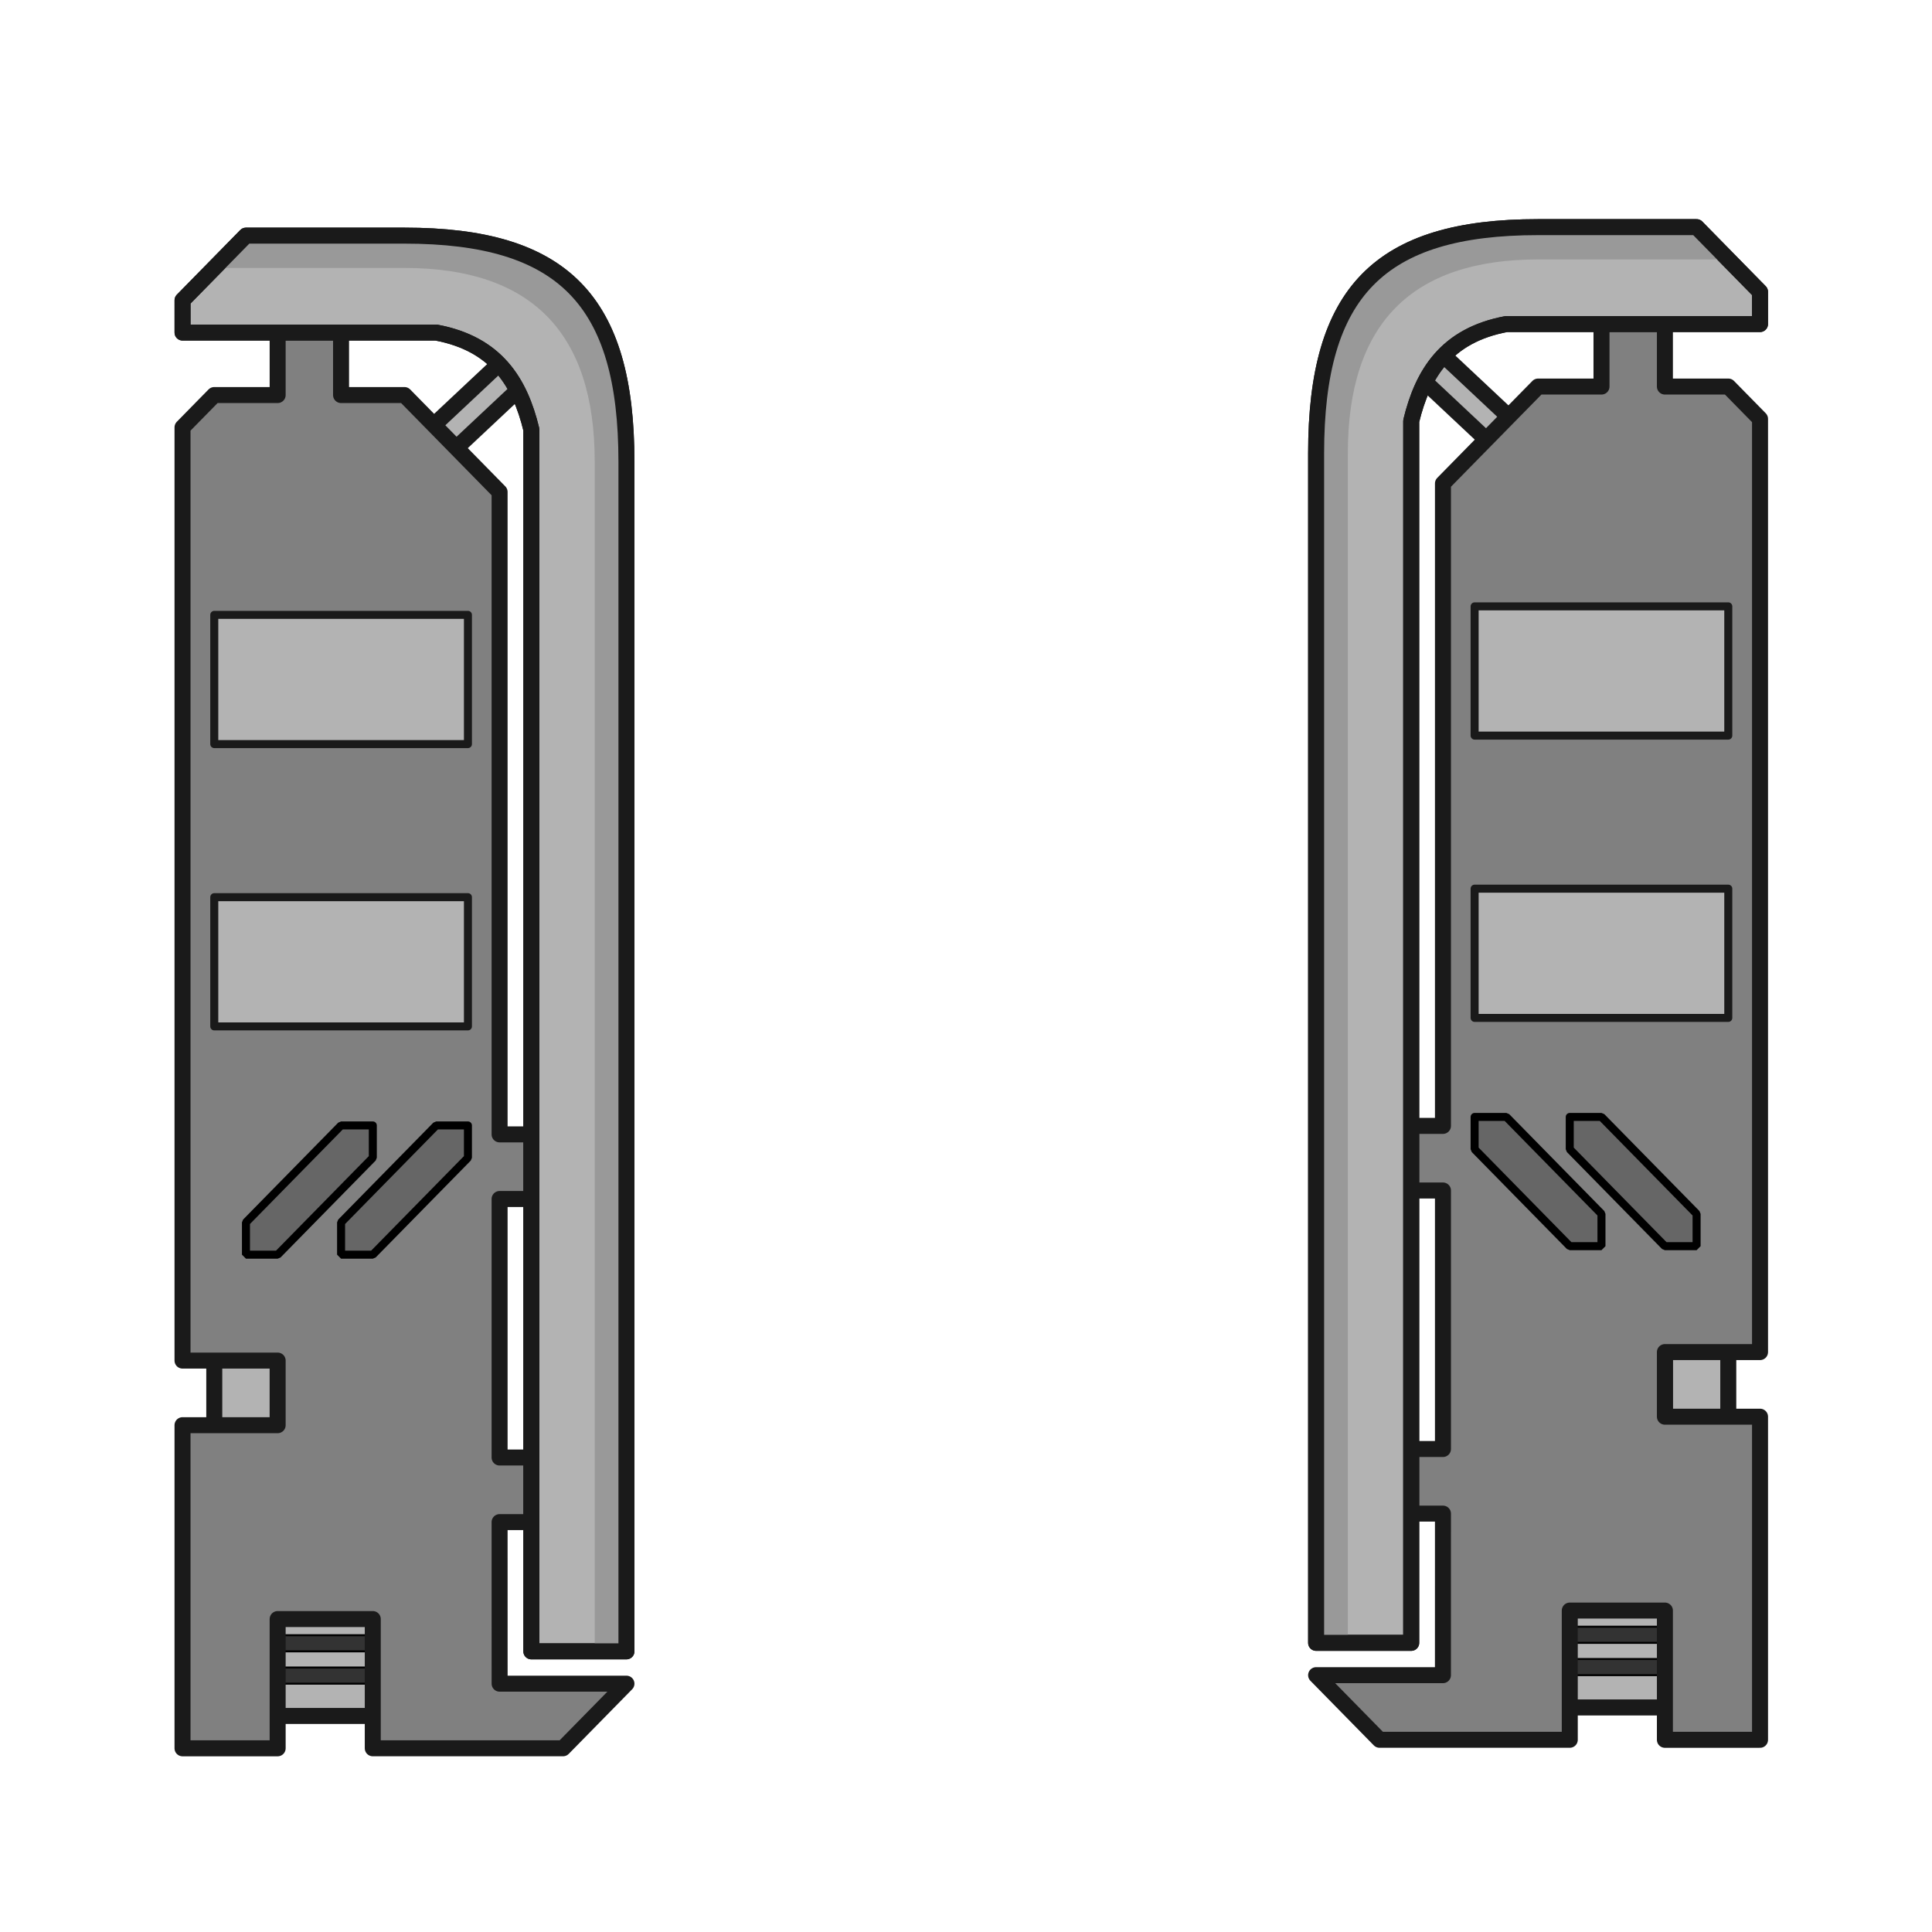 <?xml version="1.0" encoding="UTF-8" standalone="no"?>
<svg
   width="256"
   height="256"
   viewBox="0 0 67.733 67.733"
   version="1.1"
   id="svg8"
   inkscape:version="1.1.2 (0a00cf5339, 2022-02-04)"
   sodipodi:docname="fuel_scoop.svg"
   xmlns:inkscape="http://www.inkscape.org/namespaces/inkscape"
   xmlns:sodipodi="http://sodipodi.sourceforge.net/DTD/sodipodi-0.dtd"
   xmlns="http://www.w3.org/2000/svg"
   xmlns:svg="http://www.w3.org/2000/svg"
   xmlns:rdf="http://www.w3.org/1999/02/22-rdf-syntax-ns#"
   xmlns:cc="http://creativecommons.org/ns#"
   xmlns:dc="http://purl.org/dc/elements/1.1/">
  <defs
     id="defs2">
    <filter
       inkscape:label="Metallized Paint"
       inkscape:menu="Materials"
       inkscape:menu-tooltip="Metallized effect with a soft lighting, slightly translucent at the edges"
       style="color-interpolation-filters:sRGB"
       id="filter4673">
      <feGaussianBlur
         stdDeviation="1"
         result="result1"
         id="feGaussianBlur4647" />
      <feComposite
         in="result1"
         in2="result1"
         result="result4"
         operator="in"
         id="feComposite4649" />
      <feBlend
         in="result1"
         mode="screen"
         result="result5"
         in2="result4"
         id="feBlend4651" />
      <feGaussianBlur
         stdDeviation="8"
         result="result6"
         in="result5"
         id="feGaussianBlur4653" />
      <feComposite
         operator="atop"
         in="result6"
         in2="result5"
         result="result8"
         id="feComposite4655" />
      <feComposite
         operator="in"
         result="fbSourceGraphic"
         in="result6"
         in2="result8"
         id="feComposite4657" />
      <feGaussianBlur
         result="result0"
         in="fbSourceGraphic"
         stdDeviation="2.5"
         id="feGaussianBlur4659" />
      <feSpecularLighting
         specularExponent="45"
         specularConstant="1.5"
         surfaceScale="1"
         lighting-color="#ffffff"
         result="result1"
         in="result0"
         id="feSpecularLighting4663">
        <fePointLight
           z="21000"
           y="-9000"
           x="-6000"
           id="fePointLight4661" />
      </feSpecularLighting>
      <feComposite
         operator="in"
         result="result2"
         in="result1"
         in2="fbSourceGraphic"
         id="feComposite4665" />
      <feComposite
         k3="1"
         k2="1"
         operator="arithmetic"
         result="result4"
         in="fbSourceGraphic"
         in2="result2"
         id="feComposite4667"
         k1="0"
         k4="0" />
      <feComposite
         operator="in"
         in2="result4"
         result="result91"
         id="feComposite4669" />
      <feBlend
         mode="multiply"
         in2="result91"
         id="feBlend4671" />
    </filter>
    <filter
       inkscape:label="Metallized Paint"
       inkscape:menu="Materials"
       inkscape:menu-tooltip="Metallized effect with a soft lighting, slightly translucent at the edges"
       style="color-interpolation-filters:sRGB"
       id="filter4673-3">
      <feGaussianBlur
         stdDeviation="1"
         result="result1"
         id="feGaussianBlur4647-5" />
      <feComposite
         in="result1"
         in2="result1"
         result="result4"
         operator="in"
         id="feComposite4649-6" />
      <feBlend
         in="result1"
         mode="screen"
         result="result5"
         in2="result4"
         id="feBlend4651-2" />
      <feGaussianBlur
         stdDeviation="8"
         result="result6"
         in="result5"
         id="feGaussianBlur4653-9" />
      <feComposite
         operator="atop"
         in="result6"
         in2="result5"
         result="result8"
         id="feComposite4655-1" />
      <feComposite
         operator="in"
         result="fbSourceGraphic"
         in="result6"
         in2="result8"
         id="feComposite4657-2" />
      <feGaussianBlur
         result="result0"
         in="fbSourceGraphic"
         stdDeviation="2.5"
         id="feGaussianBlur4659-7" />
      <feSpecularLighting
         specularExponent="45"
         specularConstant="1.5"
         surfaceScale="1"
         lighting-color="#ffffff"
         result="result1"
         in="result0"
         id="feSpecularLighting4663-0">
        <fePointLight
           z="21000"
           y="-9000"
           x="-6000"
           id="fePointLight4661-9" />
      </feSpecularLighting>
      <feComposite
         operator="in"
         result="result2"
         in="result1"
         in2="fbSourceGraphic"
         id="feComposite4665-3" />
      <feComposite
         k3="1"
         k2="1"
         operator="arithmetic"
         result="result4"
         in="fbSourceGraphic"
         in2="result2"
         id="feComposite4667-6"
         k1="0"
         k4="0" />
      <feComposite
         operator="in"
         in2="result4"
         result="result91"
         id="feComposite4669-0" />
      <feBlend
         mode="multiply"
         in2="result91"
         id="feBlend4671-6" />
    </filter>
  </defs>
  <sodipodi:namedview
     id="base"
     pagecolor="#ffffff"
     bordercolor="#666666"
     borderopacity="1.0"
     inkscape:pageopacity="0"
     inkscape:pageshadow="2"
     inkscape:zoom="1.979899"
     inkscape:cx="146.21958"
     inkscape:cy="107.58125"
     inkscape:document-units="px"
     inkscape:current-layer="layer1"
     inkscape:document-rotation="0"
     showgrid="true"
     units="px"
     inkscape:window-width="1487"
     inkscape:window-height="877"
     inkscape:window-x="2230"
     inkscape:window-y="665"
     inkscape:window-maximized="0"
     inkscape:snap-grids="true"
     inkscape:pagecheckerboard="0"
     width="256px">
    <inkscape:grid
       type="xygrid"
       id="grid833"
       units="px"
       empspacing="4"
       spacingy="4.233"
       spacingx="4.233" />
  </sodipodi:namedview>
  <g
     inkscape:label="Desk"
     inkscape:groupmode="layer"
     id="layer1">
    <g
       id="g3911">
      <rect
         style="fill:#b3b3b3;stroke:#1a1a1a;stroke-width:0.561;stroke-linecap:round;stroke-linejoin:round;stroke-miterlimit:4;stroke-dasharray:none"
         id="rect1014"
         width="1.123"
         height="5.607"
         x="-25.535"
         y="45.461"
         rx="1.2009979e-06"
         ry="2.8155762e-07"
         transform="matrix(-0.671,0.742,0.729,0.684,0,0)" />
      <rect
         style="fill:#b3b3b3;stroke:#1a1a1a;stroke-width:0.561;stroke-linecap:round;stroke-linejoin:round;stroke-miterlimit:4;stroke-dasharray:none"
         id="rect1016"
         width="2.223"
         height="5.664"
         x="-60.591"
         y="45.74"
         rx="1.1887483e-06"
         ry="2.8440905e-07"
         transform="scale(-1,1)" />
      <rect
         style="fill:#b3b3b3;stroke:#1a1a1a;stroke-width:0.561;stroke-linecap:round;stroke-linejoin:round;stroke-miterlimit:4;stroke-dasharray:none"
         id="rect1016-2"
         width="3.964"
         height="5.558"
         x="55.897"
         y="53.948"
         rx="1.2112948e-06"
         ry="2.7911526e-07"
         transform="matrix(0,1,1,0,0,0)" />
      <rect
         style="fill:#333333;stroke:#000000;stroke-width:0.07;stroke-linecap:round;stroke-linejoin:bevel;stop-color:#000000"
         id="rect1051"
         width="5.558"
         height="0.566"
         x="53.922"
         y="57.03" />
      <rect
         style="fill:#333333;stroke:#000000;stroke-width:0.07;stroke-linecap:round;stroke-linejoin:bevel;stop-color:#000000"
         id="rect1053"
         width="5.558"
         height="0.566"
         x="53.922"
         y="58.163" />
      <path
         id="rect1007"
         style="fill:#808080;stroke:#1a1a1a;stroke-width:0.561;stroke-linecap:round;stroke-linejoin:round;stroke-miterlimit:4;stroke-dasharray:none"
         d="m 50.587,58.729 h -4.446 l 2.223,2.265 h 6.67 V 56.464 h 3.335 v 4.531 h 3.335 V 49.667 h -3.335 v -2.265 h 3.335 V 44.004 14.685 l -1.112,-1.133 h -2.223 v -2.265 h -2.223 v 2.265 h -2.223 l -3.335,3.398 v 22.522 h -2.223 v 2.265 h 2.223 V 50.8 h -2.223 v 2.265 h 2.223 z"
         sodipodi:nodetypes="cccccccccccccccccccccccccccccc"
         inkscape:connector-curvature="0" />
      <rect
         style="fill:#b3b3b3;stroke:#1a1a1a;stroke-width:0.281;stroke-linecap:round;stroke-linejoin:round"
         id="rect1022"
         width="4.531"
         height="8.893"
         x="-25.789"
         y="-60.591"
         rx="1.2112947e-06"
         ry="2.7911526e-07"
         transform="matrix(0,-1,-1,0,0,0)" />
      <rect
         style="fill:#b3b3b3;stroke:#1a1a1a;stroke-width:0.281;stroke-linecap:round;stroke-linejoin:round"
         id="rect1022-6"
         width="4.531"
         height="8.893"
         x="-35.686"
         y="-60.591"
         rx="1.2112947e-06"
         ry="2.7911526e-07"
         transform="matrix(0,-1,-1,0,0,0)" />
      <path
         id="rect1016-3-3"
         style="fill:#b3b3b3;stroke:#1a1a1a;stroke-width:0.561;stroke-linecap:round;stroke-linejoin:round"
         d="m 53.922,7.963 c -5.558,0 -7.781,2.265 -7.781,7.929 V 17.025 57.596 H 49.475 V 14.759 c 0.402,-1.657 1.225,-3.003 3.335,-3.398 h 8.893 V 10.229 L 59.48,7.963 Z"
         sodipodi:nodetypes="ccccccccccc" />
      <path
         id="rect1016-3-3-4-2"
         style="fill:#999999;stroke:none;stroke-width:0.561;stroke-linecap:round;stroke-linejoin:round"
         d="m 53.922,7.963 c -5.558,0 -7.781,2.265 -7.781,7.929 v 1.133 40.571 h 1.112 V 15.892 c 0,-4.531 2.223,-6.796 6.67,-6.796 h 3.335 3.335 l -1.112,-1.133 z"
         sodipodi:nodetypes="ccccccccccc" />
      <path
         id="rect1016-3-3-4"
         style="fill:none;stroke:#1a1a1a;stroke-width:0.561;stroke-linecap:round;stroke-linejoin:round"
         d="m 53.922,7.963 c -5.558,0 -7.781,2.265 -7.781,7.929 V 17.025 57.596 H 49.475 V 14.759 c 0.402,-1.657 1.225,-3.003 3.335,-3.398 h 8.893 V 10.229 L 59.48,7.963 Z"
         sodipodi:nodetypes="ccccccccccc" />
      <path
         style="fill:#666666;stroke:#000000;stroke-width:0.281;stroke-linecap:round;stroke-linejoin:bevel;stroke-miterlimit:4;stroke-dasharray:none;stop-color:#000000"
         d="m 51.698,39.158 h 1.112 l 3.335,3.398 v 1.133 h -1.112 l -3.335,-3.398 v -1.133"
         id="path9847"
         sodipodi:nodetypes="ccccccc" />
      <path
         style="fill:#666666;stroke:#000000;stroke-width:0.281;stroke-linecap:round;stroke-linejoin:bevel;stroke-miterlimit:4;stroke-dasharray:none;stop-color:#000000"
         d="m 55.033,39.158 1.112,10e-7 3.335,3.398 v 1.133 h -1.112 l -3.335,-3.398 v -1.133"
         id="path9847-0"
         sodipodi:nodetypes="ccccccc" />
    </g>
    <g
       id="g3911-6"
       transform="matrix(-1,0,0,1,68.103,0.298)">
      <rect
         style="fill:#b3b3b3;stroke:#1a1a1a;stroke-width:0.561;stroke-linecap:round;stroke-linejoin:round;stroke-miterlimit:4;stroke-dasharray:none"
         id="rect1014-5"
         width="1.123"
         height="5.607"
         x="-25.535"
         y="45.461"
         rx="1.2009979e-06"
         ry="2.8155762e-07"
         transform="matrix(-0.671,0.742,0.729,0.684,0,0)" />
      <rect
         style="fill:#b3b3b3;stroke:#1a1a1a;stroke-width:0.561;stroke-linecap:round;stroke-linejoin:round;stroke-miterlimit:4;stroke-dasharray:none"
         id="rect1016-6"
         width="2.223"
         height="5.664"
         x="-60.591"
         y="45.74"
         rx="1.1887483e-06"
         ry="2.8440905e-07"
         transform="scale(-1,1)" />
      <rect
         style="fill:#b3b3b3;stroke:#1a1a1a;stroke-width:0.561;stroke-linecap:round;stroke-linejoin:round;stroke-miterlimit:4;stroke-dasharray:none"
         id="rect1016-2-9"
         width="3.964"
         height="5.558"
         x="55.897"
         y="53.948"
         rx="1.2112948e-06"
         ry="2.7911526e-07"
         transform="matrix(0,1,1,0,0,0)" />
      <rect
         style="fill:#333333;stroke:#000000;stroke-width:0.07;stroke-linecap:round;stroke-linejoin:bevel;stop-color:#000000"
         id="rect1051-3"
         width="5.558"
         height="0.566"
         x="53.922"
         y="57.03" />
      <rect
         style="fill:#333333;stroke:#000000;stroke-width:0.07;stroke-linecap:round;stroke-linejoin:bevel;stop-color:#000000"
         id="rect1053-7"
         width="5.558"
         height="0.566"
         x="53.922"
         y="58.163" />
      <path
         id="rect1007-4"
         style="fill:#808080;stroke:#1a1a1a;stroke-width:0.561;stroke-linecap:round;stroke-linejoin:round;stroke-miterlimit:4;stroke-dasharray:none"
         d="m 50.587,58.729 h -4.446 l 2.223,2.265 h 6.67 V 56.464 h 3.335 v 4.531 h 3.335 V 49.667 h -3.335 v -2.265 h 3.335 V 44.004 14.685 l -1.112,-1.133 h -2.223 v -2.265 h -2.223 v 2.265 h -2.223 l -3.335,3.398 v 22.522 h -2.223 v 2.265 h 2.223 V 50.8 h -2.223 v 2.265 h 2.223 z"
         sodipodi:nodetypes="cccccccccccccccccccccccccccccc"
         inkscape:connector-curvature="0" />
      <rect
         style="fill:#b3b3b3;stroke:#1a1a1a;stroke-width:0.281;stroke-linecap:round;stroke-linejoin:round"
         id="rect1022-5"
         width="4.531"
         height="8.893"
         x="-25.789"
         y="-60.591"
         rx="1.2112947e-06"
         ry="2.7911526e-07"
         transform="matrix(0,-1,-1,0,0,0)" />
      <rect
         style="fill:#b3b3b3;stroke:#1a1a1a;stroke-width:0.281;stroke-linecap:round;stroke-linejoin:round"
         id="rect1022-6-2"
         width="4.531"
         height="8.893"
         x="-35.686"
         y="-60.591"
         rx="1.2112947e-06"
         ry="2.7911526e-07"
         transform="matrix(0,-1,-1,0,0,0)" />
      <path
         id="rect1016-3-3-5"
         style="fill:#b3b3b3;stroke:#1a1a1a;stroke-width:0.561;stroke-linecap:round;stroke-linejoin:round"
         d="m 53.922,7.963 c -5.558,0 -7.781,2.265 -7.781,7.929 V 17.025 57.596 H 49.475 V 14.759 c 0.402,-1.657 1.225,-3.003 3.335,-3.398 h 8.893 V 10.229 L 59.48,7.963 Z"
         sodipodi:nodetypes="ccccccccccc" />
      <path
         id="rect1016-3-3-4-2-4"
         style="fill:#999999;stroke:none;stroke-width:0.561;stroke-linecap:round;stroke-linejoin:round"
         d="m 53.922,7.963 c -5.558,0 -7.781,2.265 -7.781,7.929 v 1.133 40.571 h 1.112 V 15.892 c 0,-4.531 2.223,-6.796 6.67,-6.796 h 3.335 3.335 l -1.112,-1.133 z"
         sodipodi:nodetypes="ccccccccccc" />
      <path
         id="rect1016-3-3-4-7"
         style="fill:none;stroke:#1a1a1a;stroke-width:0.561;stroke-linecap:round;stroke-linejoin:round"
         d="m 53.922,7.963 c -5.558,0 -7.781,2.265 -7.781,7.929 V 17.025 57.596 H 49.475 V 14.759 c 0.402,-1.657 1.225,-3.003 3.335,-3.398 h 8.893 V 10.229 L 59.48,7.963 Z"
         sodipodi:nodetypes="ccccccccccc" />
      <path
         style="fill:#666666;stroke:#000000;stroke-width:0.281;stroke-linecap:round;stroke-linejoin:bevel;stroke-miterlimit:4;stroke-dasharray:none;stop-color:#000000"
         d="m 51.698,39.158 h 1.112 l 3.335,3.398 v 1.133 h -1.112 l -3.335,-3.398 v -1.133"
         id="path9847-4"
         sodipodi:nodetypes="ccccccc" />
      <path
         style="fill:#666666;stroke:#000000;stroke-width:0.281;stroke-linecap:round;stroke-linejoin:bevel;stroke-miterlimit:4;stroke-dasharray:none;stop-color:#000000"
         d="m 55.033,39.158 1.112,10e-7 3.335,3.398 v 1.133 h -1.112 l -3.335,-3.398 v -1.133"
         id="path9847-0-4"
         sodipodi:nodetypes="ccccccc" />
    </g>
    <g
       id="layer2-7"
       inkscape:label="Display"
       transform="matrix(0.387,0,0,0.387,36.745,10.948)" />
  </g>
  <g
     inkscape:groupmode="layer"
     id="layer2"
     inkscape:label="Display" />
</svg>
